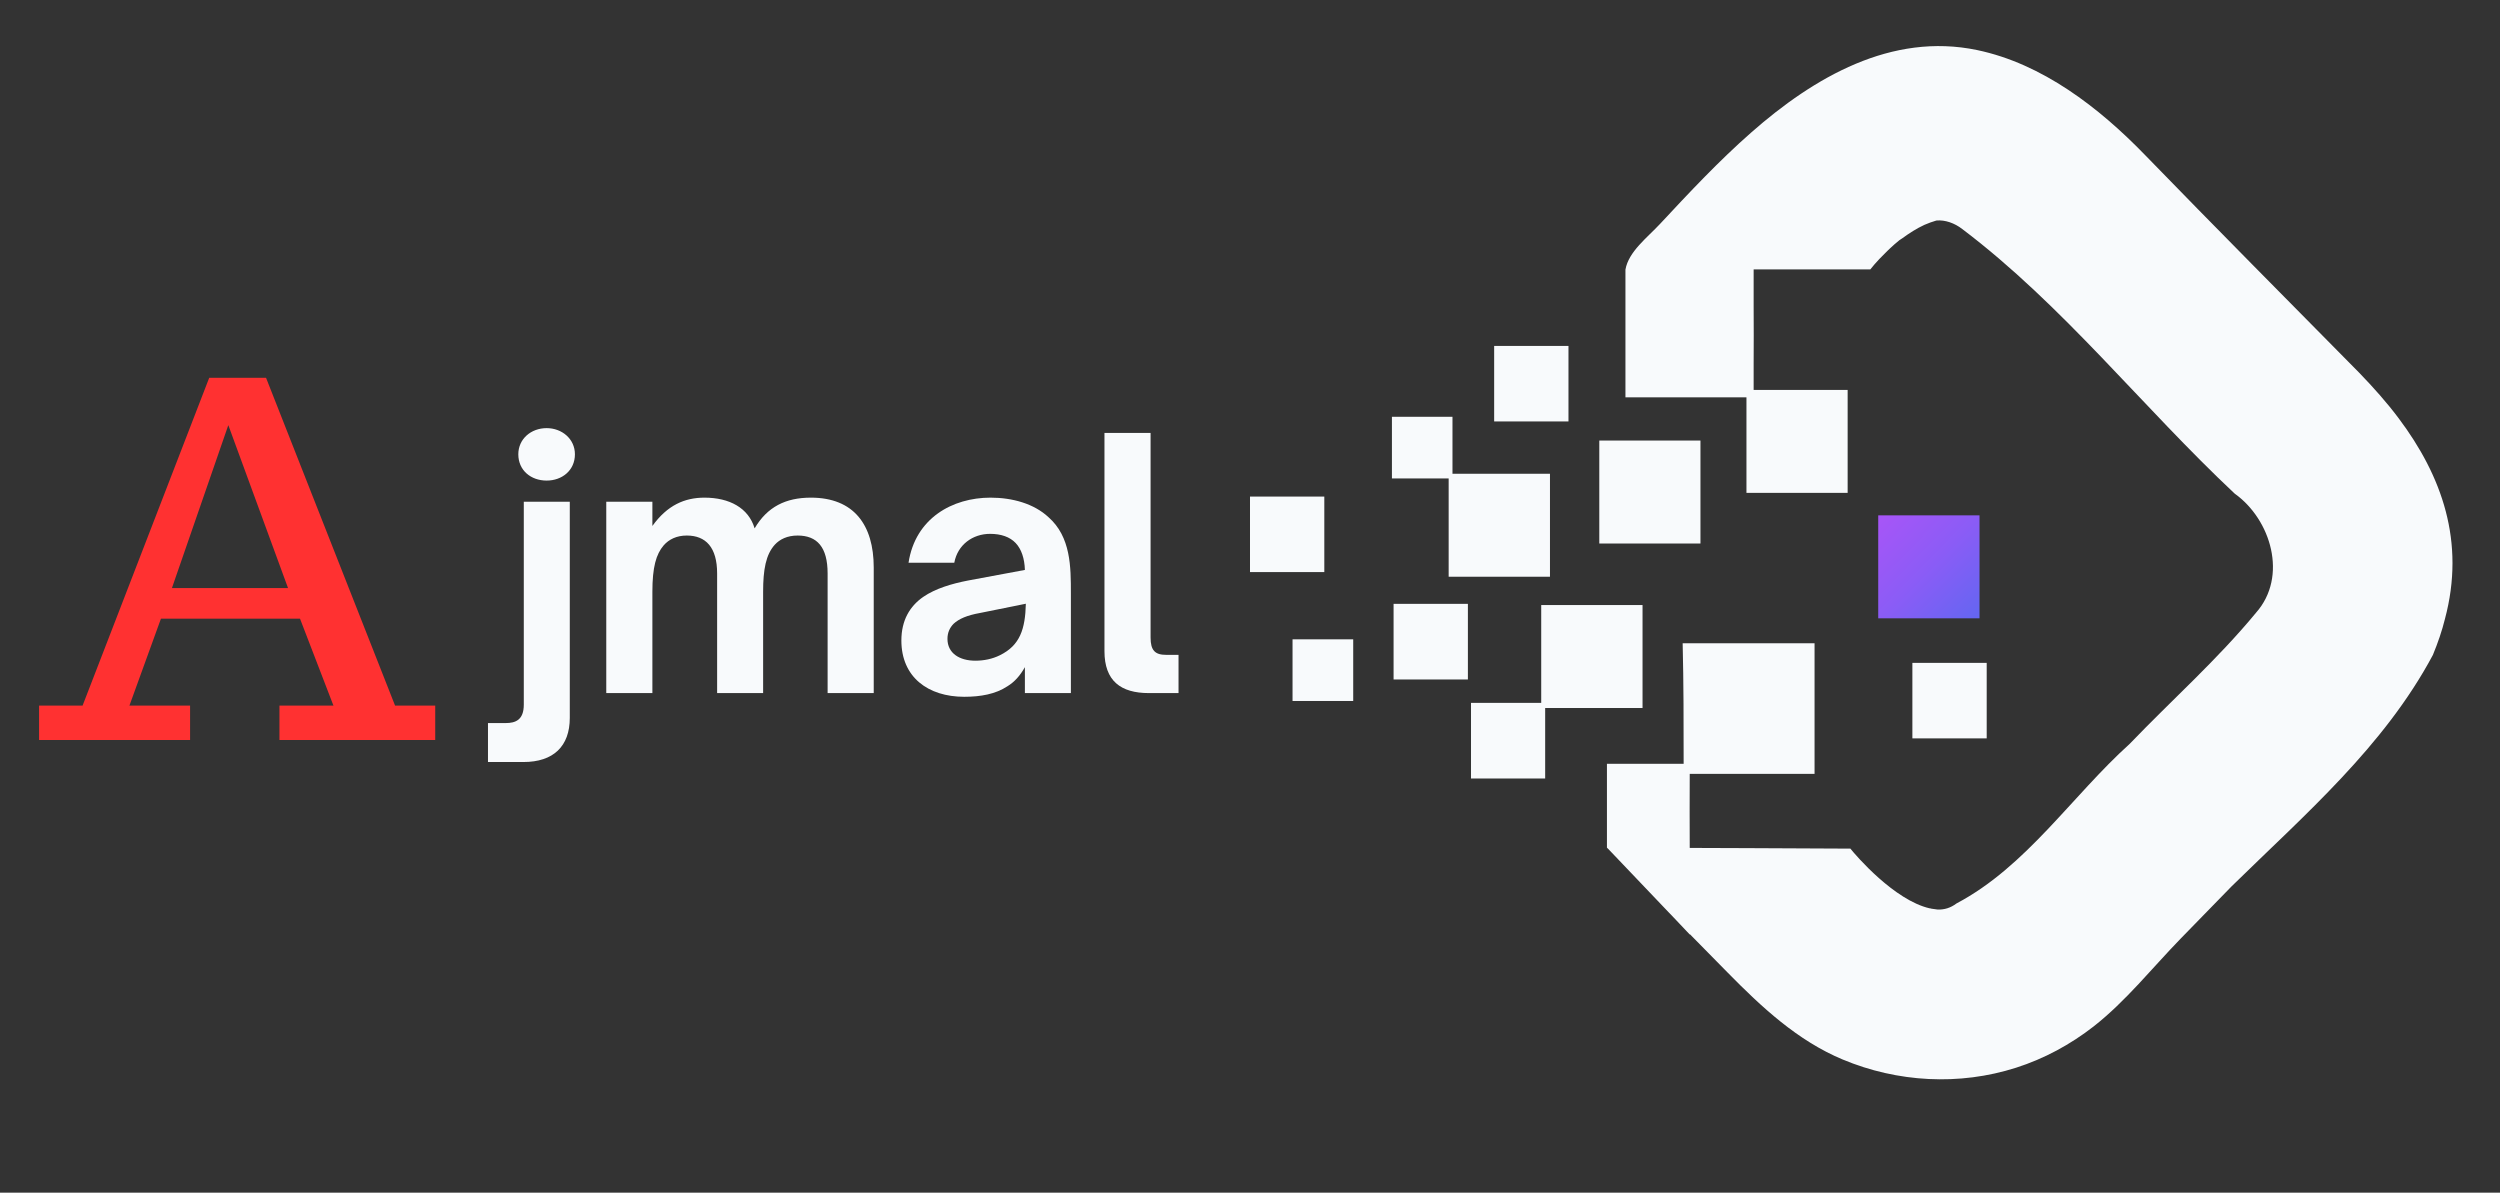 <svg xmlns="http://www.w3.org/2000/svg" xmlns:xlink="http://www.w3.org/1999/xlink" width="109" zoomAndPan="magnify" viewBox="0 0 81.75 39" height="52" preserveAspectRatio="xMidYMid meet" version="1.0"><rect x="0" y="0" width="81.75" height="39" fill="#333333" stroke="none"/><defs><g/><clipPath id="7c96f99e93"><path d="M 40.875 16 L 44 16 L 44 19 L 40.875 19 Z M 40.875 16 " clip-rule="nonzero"/></clipPath><clipPath id="83fe08af09"><path d="M 52 1.031 L 80.625 1.031 L 80.625 35.531 L 52 35.531 Z M 52 1.031 " clip-rule="nonzero"/></clipPath></defs><path fill="url(#logo-gradient)" d="M 61.418 16.852 L 64.73 16.852 L 64.73 20.219 L 61.418 20.219 Z M 61.418 16.852 " fill-opacity="1" fill-rule="nonzero"/><path fill="#f8fafc" d="M 52.297 14.406 L 55.605 14.406 L 55.605 17.773 L 52.297 17.773 Z M 52.297 14.406 " fill-opacity="1" fill-rule="nonzero"/><path fill="#f8fafc" d="M 47.371 18.859 L 50.684 18.859 L 50.684 15.492 L 47.496 15.492 L 47.496 13.629 L 45.516 13.629 L 45.516 15.645 L 47.371 15.645 Z M 47.371 18.859 " fill-opacity="1" fill-rule="nonzero"/><path fill="#f8fafc" d="M 62.535 21.676 L 64.965 21.676 L 64.965 24.145 L 62.535 24.145 Z M 62.535 21.676 " fill-opacity="1" fill-rule="nonzero"/><path fill="#f8fafc" d="M 45.57 19.746 L 48 19.746 L 48 22.219 L 45.57 22.219 Z M 45.57 19.746 " fill-opacity="1" fill-rule="nonzero"/><path fill="#f8fafc" d="M 48.859 11.312 L 51.289 11.312 L 51.289 13.781 L 48.859 13.781 Z M 48.859 11.312 " fill-opacity="1" fill-rule="nonzero"/><path fill="#f8fafc" d="M 42.266 20.906 L 44.25 20.906 L 44.25 22.922 L 42.266 22.922 Z M 42.266 20.906 " fill-opacity="1" fill-rule="nonzero"/><g clip-path="url(#7c96f99e93)"><path fill="#f8fafc" d="M 40.875 16.238 L 43.305 16.238 L 43.305 18.707 L 40.875 18.707 Z M 40.875 16.238 " fill-opacity="1" fill-rule="nonzero"/></g><path fill="#f8fafc" d="M 53.711 19.785 L 50.398 19.785 L 50.398 22.984 L 48.102 22.984 L 48.102 25.457 L 50.527 25.457 L 50.527 23.152 L 53.711 23.152 Z M 53.711 19.785 " fill-opacity="1" fill-rule="nonzero"/><g clip-path="url(#83fe08af09)"><path fill="#f8fafc" d="M 78.438 13.68 C 78.055 13.168 77.613 12.672 77.148 12.191 C 74.805 9.816 72.453 7.449 70.133 5.059 C 68.637 3.516 66.781 2.082 64.652 1.637 C 61.852 1.051 59.312 2.531 57.266 4.332 C 56.211 5.258 55.246 6.289 54.285 7.32 C 53.867 7.77 53.254 8.227 53.152 8.816 L 53.152 12.992 L 57.109 12.992 L 57.109 16.117 L 60.418 16.117 L 60.418 12.75 L 57.344 12.75 C 57.344 12.469 57.344 12.191 57.344 11.902 C 57.344 11.27 57.352 10.648 57.344 10.016 L 57.344 8.809 L 61.16 8.809 C 61.16 8.809 61.348 8.562 61.664 8.258 C 61.711 8.207 61.758 8.168 61.805 8.121 C 61.898 8.031 62 7.945 62.109 7.855 C 62.141 7.832 62.18 7.809 62.215 7.785 C 62.434 7.625 62.668 7.473 62.93 7.352 C 63.055 7.297 63.188 7.25 63.32 7.211 C 63.605 7.184 63.918 7.297 64.164 7.488 C 67.457 9.977 70.055 13.309 73.074 16.141 C 74.262 16.988 74.82 18.852 73.773 20.035 C 72.508 21.57 71.016 22.891 69.645 24.32 C 67.742 26.039 66.262 28.336 63.977 29.543 C 63.785 29.688 63.582 29.75 63.359 29.742 C 63.305 29.734 63.25 29.727 63.195 29.719 C 63.172 29.719 63.148 29.711 63.117 29.703 C 63.117 29.703 63.109 29.703 63.102 29.703 C 61.945 29.438 60.688 27.977 60.508 27.75 L 60.484 27.75 L 57.148 27.734 L 55.254 27.727 C 55.254 26.918 55.246 26.113 55.254 25.305 L 59.336 25.305 L 59.336 21.035 L 55.23 21.035 C 55.23 21.035 55.23 21.035 55.223 21.035 L 55.023 21.035 C 55.055 22.348 55.055 23.664 55.055 24.977 L 52.547 24.977 L 52.547 27.719 L 52.602 27.773 L 54.617 29.887 L 54.656 29.926 L 55.262 30.566 L 55.254 30.543 C 55.66 30.957 56.078 31.383 56.488 31.797 C 57.605 32.934 58.777 34.027 60.254 34.645 C 62.047 35.395 64.07 35.508 65.926 34.914 C 66.844 34.621 67.703 34.156 68.465 33.562 C 69.52 32.734 70.375 31.652 71.312 30.688 L 72.973 28.984 C 75.379 26.625 77.957 24.41 79.555 21.418 C 79.719 21.02 79.855 20.625 79.949 20.242 C 80.625 17.715 79.848 15.559 78.438 13.68 Z M 78.438 13.68 " fill-opacity="1" fill-rule="nonzero"/></g><g fill="#f8fafc" fill-opacity="1"><g transform="translate(16.437, 22.664)"><g><path d="M 1.438 -6.949 C 1.941 -6.949 2.363 -7.281 2.363 -7.809 C 2.363 -8.309 1.941 -8.664 1.438 -8.664 C 0.926 -8.664 0.512 -8.309 0.512 -7.809 C 0.512 -7.281 0.926 -6.949 1.438 -6.949 Z M 0.68 2.254 C 1.66 2.254 2.195 1.738 2.195 0.812 L 2.195 -6.258 L 0.691 -6.258 L 0.691 0.379 C 0.691 0.883 0.414 0.98 0.102 0.98 L -0.48 0.98 L -0.48 2.254 Z M 0.68 2.254 "/></g></g></g><g fill="#f8fafc" fill-opacity="1"><g transform="translate(19.145, 22.664)"><g><path d="M 2.188 0 L 2.188 -3.312 C 2.188 -4.117 2.309 -4.539 2.555 -4.828 C 2.73 -5.031 2.988 -5.152 3.312 -5.152 C 3.938 -5.152 4.305 -4.762 4.305 -3.914 L 4.305 0 L 5.809 0 L 5.809 -3.312 C 5.809 -4.039 5.898 -4.527 6.191 -4.852 C 6.355 -5.031 6.602 -5.152 6.938 -5.152 C 7.574 -5.152 7.918 -4.773 7.918 -3.914 L 7.918 0 L 9.426 0 L 9.426 -4.105 C 9.426 -5.5 8.777 -6.391 7.371 -6.391 C 6.547 -6.391 5.945 -6.09 5.531 -5.387 C 5.332 -6.055 4.707 -6.391 3.891 -6.391 C 3.246 -6.391 2.676 -6.145 2.188 -5.465 L 2.188 -6.258 L 0.68 -6.258 L 0.68 0 Z M 2.188 0 "/></g></g></g><g fill="#f8fafc" fill-opacity="1"><g transform="translate(29.041, 22.664)"><g><path d="M 2.488 0.121 C 3.023 0.121 3.512 0.035 3.902 -0.223 C 4.137 -0.367 4.316 -0.57 4.473 -0.848 L 4.473 0 L 5.977 0 L 5.977 -3.258 C 5.977 -4.125 5.977 -5.109 5.242 -5.754 C 4.773 -6.191 4.07 -6.391 3.348 -6.391 C 2.109 -6.391 0.891 -5.723 0.668 -4.262 L 2.164 -4.262 C 2.273 -4.852 2.766 -5.207 3.336 -5.207 C 3.691 -5.207 3.98 -5.109 4.172 -4.906 C 4.359 -4.707 4.461 -4.406 4.473 -4.027 L 2.609 -3.68 C 2.086 -3.578 1.551 -3.422 1.148 -3.145 C 0.715 -2.844 0.434 -2.387 0.434 -1.719 C 0.434 -0.523 1.305 0.121 2.488 0.121 Z M 2.855 -1.059 C 2.332 -1.059 1.941 -1.305 1.941 -1.773 C 1.941 -1.984 2.02 -2.141 2.141 -2.266 C 2.32 -2.43 2.578 -2.543 3.012 -2.621 L 4.504 -2.922 C 4.484 -2.098 4.316 -1.562 3.656 -1.238 C 3.414 -1.117 3.133 -1.059 2.855 -1.059 Z M 2.855 -1.059 "/></g></g></g><g fill="#f8fafc" fill-opacity="1"><g transform="translate(35.46, 22.664)"><g><path d="M 3.078 0 L 3.078 -1.25 L 2.676 -1.25 C 2.309 -1.25 2.164 -1.395 2.164 -1.816 L 2.164 -8.508 L 0.656 -8.508 L 0.656 -1.371 C 0.656 -0.402 1.184 0 2.109 0 Z M 3.078 0 "/></g></g></g><g fill="#ff3131" fill-opacity="1"><g transform="translate(1.216, 24.199)"><g><path d="M 0.062 0 L 0.062 -1.125 L 1.484 -1.125 L 5.625 -11.844 L 7.484 -11.844 L 11.703 -1.125 L 13.016 -1.125 L 13.016 0 L 7.922 0 L 7.922 -1.125 L 9.688 -1.125 L 8.594 -3.969 L 4.047 -3.969 L 3.016 -1.125 L 5 -1.125 L 5 0 Z M 4.406 -4.969 L 8.203 -4.969 L 6.25 -10.297 Z M 4.406 -4.969 "/></g></g></g><defs><linearGradient id="logo-gradient" x1="0%" y1="0%" x2="100%" y2="100%">
      <stop offset="0%" style="stop-color:#a855f7" />
      <stop offset="50%" style="stop-color:#8b5cf6" />
      <stop offset="100%" style="stop-color:#6366f1" />
    </linearGradient>
  </defs></svg>